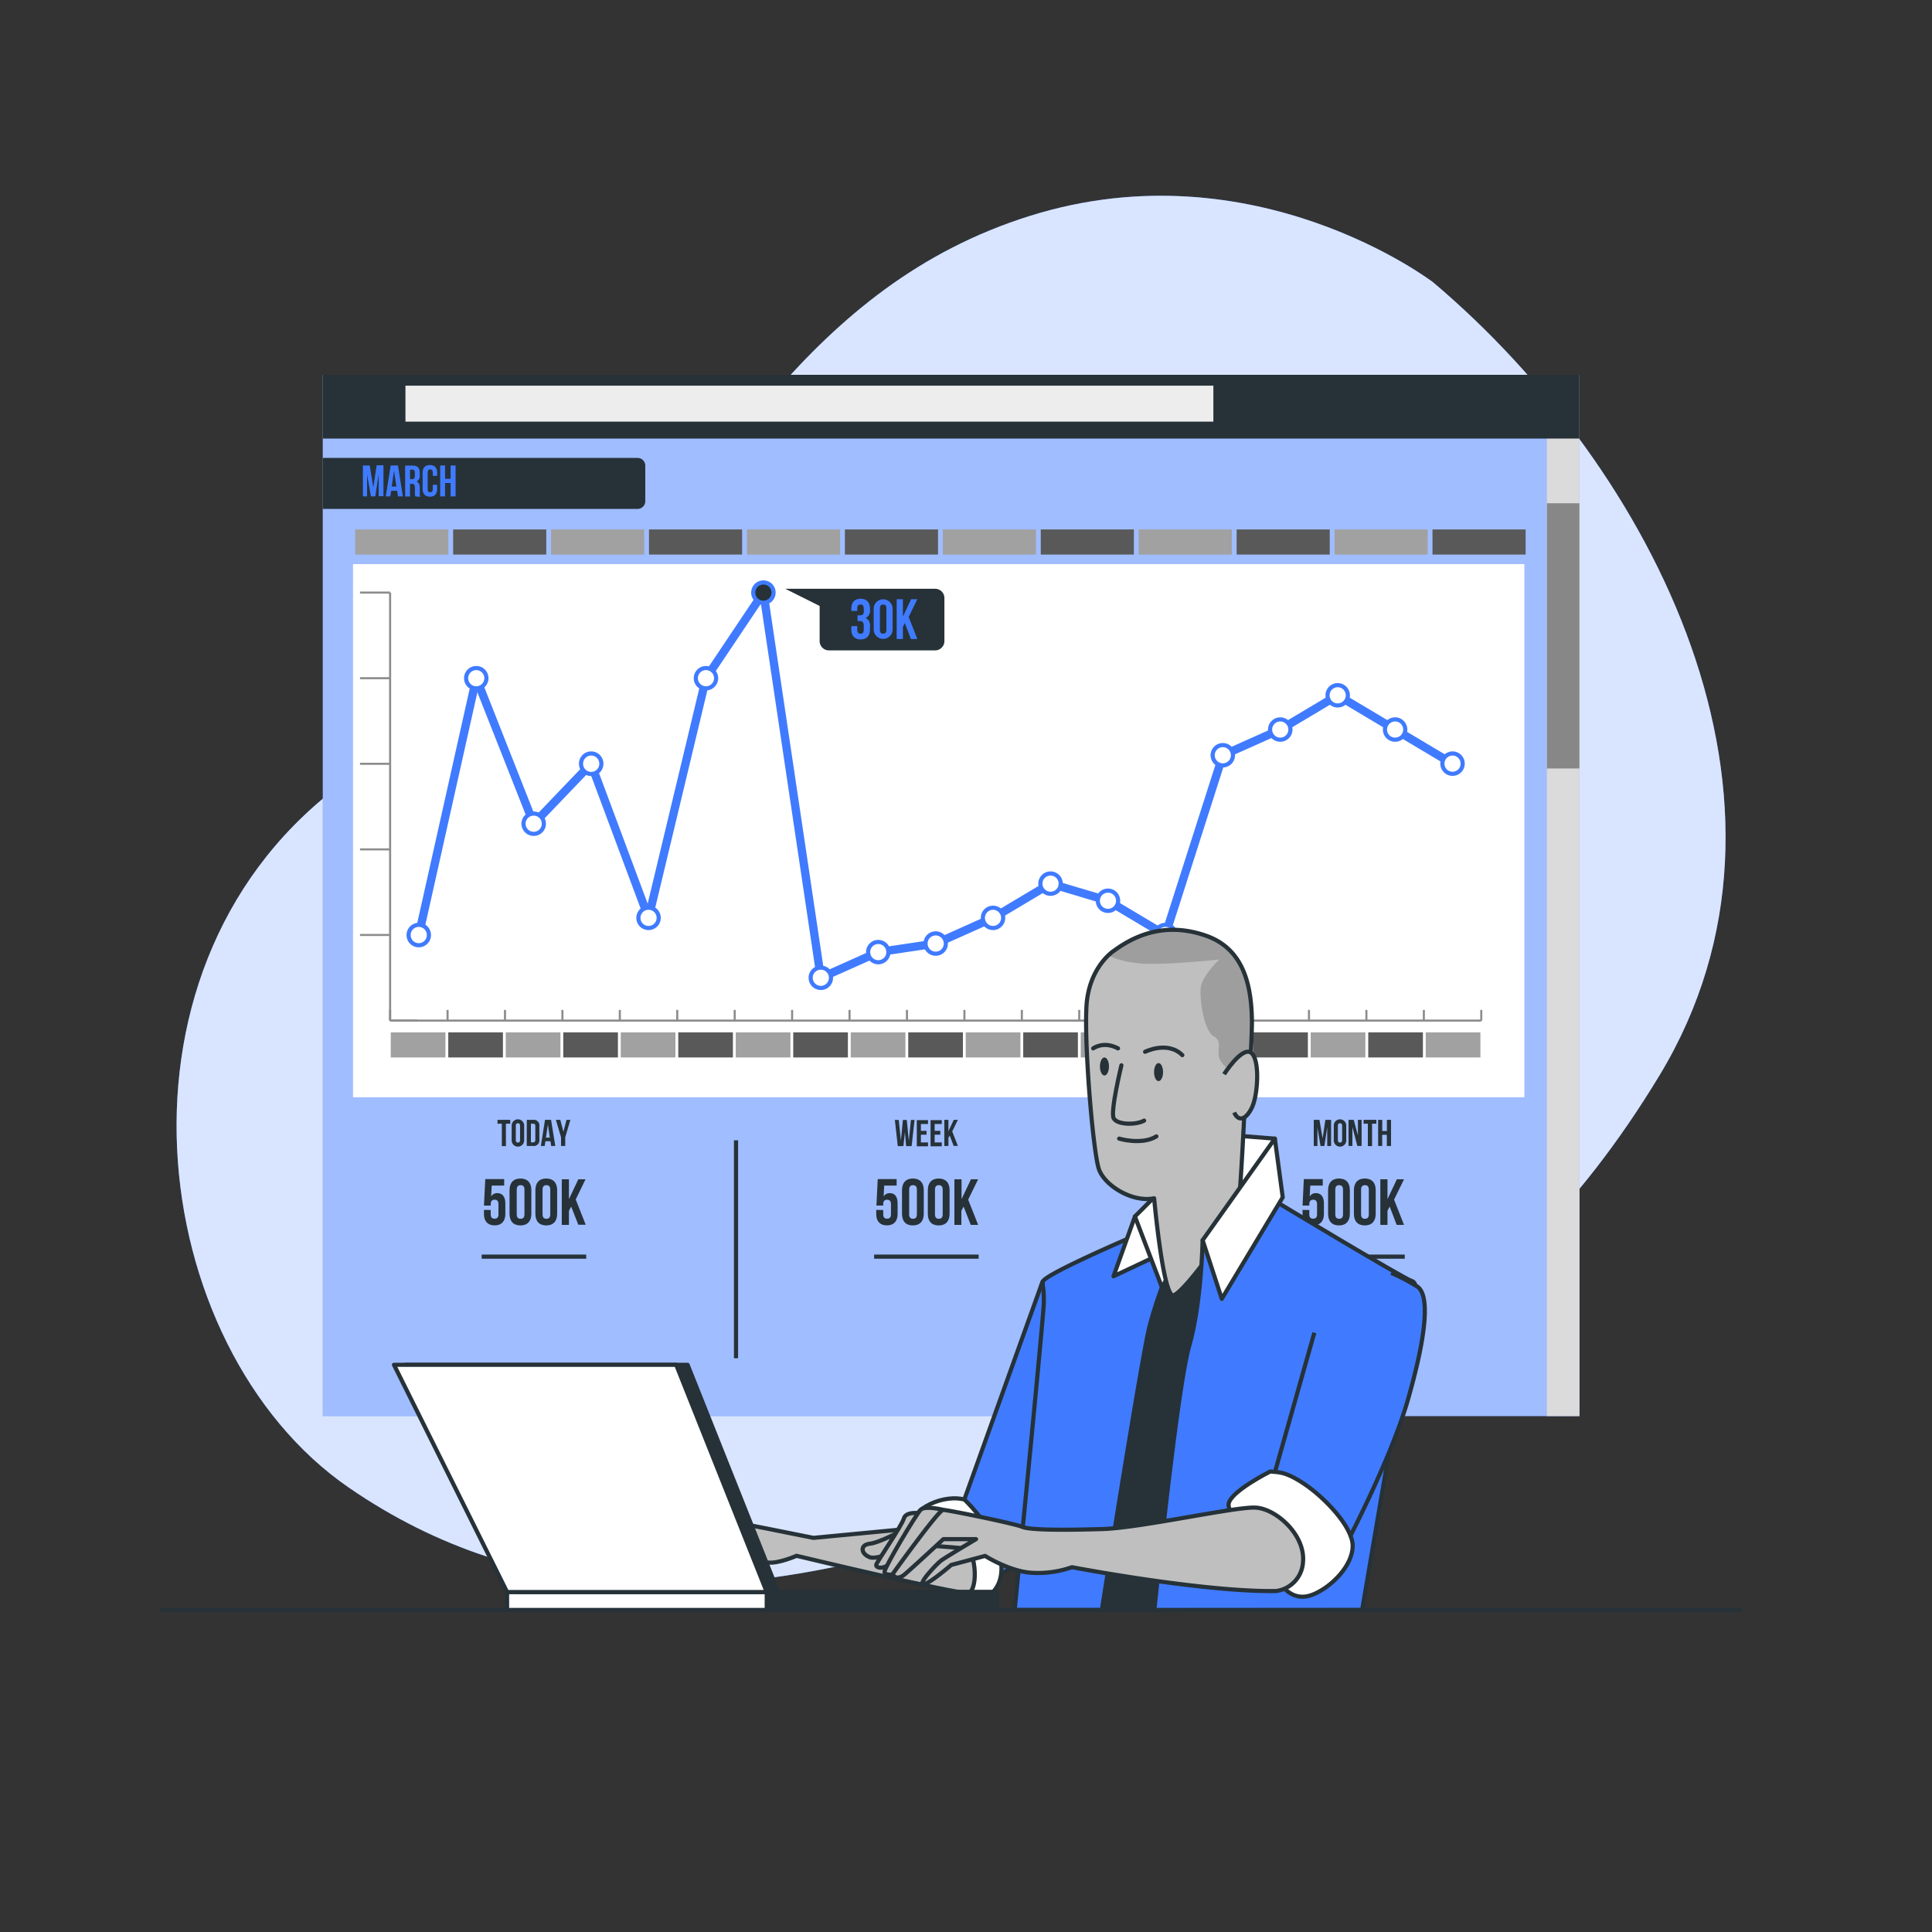 <svg xmlns="http://www.w3.org/2000/svg" xmlns:xlink="http://www.w3.org/1999/xlink" viewBox="0 0 500 500"><rect x="0" y="0" width="500" height="500" fill="#333333" stroke="none"/><defs><clipPath id="freepik--clip-path--inject-6"><path d="M288.47,245.92s-6.72,4.09-7.3,14.6,1.75,37.66,3.21,42,8.76,8.76,14.31,7.59c0,0,2.33,25.7,5,25.11s16.35-19,16.93-24.23S322,288.84,322,288.84a185.5,185.5,0,0,0,2-23.94c0-10.8-2.63-19.56-12-22.78S294.89,241.25,288.47,245.92Z" style="fill:#bfbfbf;stroke:#263238;stroke-linejoin:round;stroke-width:1.074px"></path></clipPath></defs><g id="freepik--background-simple--inject-6"><path d="M370.89,73.06S324.72,37.71,266.68,55.83s-81,69.34-113.48,105.07c-17,18.71-42.78,26.21-63.24,40.84-65.4,46.78-52.37,147,.32,183.25,45.62,31.43,101.45,33.12,173.21,6.65s123.19-42.63,166-113.36S427.9,121.23,370.89,73.06Z" style="fill:#407BFF"></path><path d="M370.89,73.06S324.72,37.71,266.68,55.83s-81,69.34-113.48,105.07c-17,18.71-42.78,26.21-63.24,40.84-65.4,46.78-52.37,147,.32,183.25,45.62,31.43,101.45,33.12,173.21,6.65s123.19-42.63,166-113.36S427.9,121.23,370.89,73.06Z" style="fill:#fff;opacity:0.8"></path></g><g id="freepik--Page--inject-6"><rect x="83.54" y="97" width="325.22" height="269.48" style="fill:#407BFF"></rect><rect x="83.54" y="97" width="325.22" height="269.48" style="fill:#fff;opacity:0.5"></rect><rect x="91.36" y="145.99" width="303.14" height="137.98" style="fill:#fff"></rect><line x1="100.96" y1="264.13" x2="383.35" y2="264.13" style="fill:none;stroke:#8c8c8c;stroke-miterlimit:10;stroke-width:0.537px"></line><line x1="100.96" y1="264.13" x2="100.96" y2="261.36" style="fill:none;stroke:#8c8c8c;stroke-miterlimit:10;stroke-width:0.537px"></line><line x1="115.83" y1="264.13" x2="115.83" y2="261.36" style="fill:none;stroke:#8c8c8c;stroke-miterlimit:10;stroke-width:0.537px"></line><line x1="130.69" y1="264.13" x2="130.69" y2="261.36" style="fill:none;stroke:#8c8c8c;stroke-miterlimit:10;stroke-width:0.537px"></line><line x1="145.55" y1="264.13" x2="145.55" y2="261.36" style="fill:none;stroke:#8c8c8c;stroke-miterlimit:10;stroke-width:0.537px"></line><line x1="160.41" y1="264.13" x2="160.41" y2="261.36" style="fill:none;stroke:#8c8c8c;stroke-miterlimit:10;stroke-width:0.537px"></line><line x1="175.27" y1="264.13" x2="175.27" y2="261.36" style="fill:none;stroke:#8c8c8c;stroke-miterlimit:10;stroke-width:0.537px"></line><line x1="190.14" y1="264.13" x2="190.14" y2="261.36" style="fill:none;stroke:#8c8c8c;stroke-miterlimit:10;stroke-width:0.537px"></line><line x1="205" y1="264.13" x2="205" y2="261.36" style="fill:none;stroke:#8c8c8c;stroke-miterlimit:10;stroke-width:0.537px"></line><line x1="219.86" y1="264.13" x2="219.86" y2="261.36" style="fill:none;stroke:#8c8c8c;stroke-miterlimit:10;stroke-width:0.537px"></line><line x1="234.72" y1="264.13" x2="234.72" y2="261.36" style="fill:none;stroke:#8c8c8c;stroke-miterlimit:10;stroke-width:0.537px"></line><line x1="249.59" y1="264.13" x2="249.59" y2="261.36" style="fill:none;stroke:#8c8c8c;stroke-miterlimit:10;stroke-width:0.537px"></line><line x1="264.45" y1="264.13" x2="264.45" y2="261.36" style="fill:none;stroke:#8c8c8c;stroke-miterlimit:10;stroke-width:0.537px"></line><line x1="279.31" y1="264.13" x2="279.31" y2="261.36" style="fill:none;stroke:#8c8c8c;stroke-miterlimit:10;stroke-width:0.537px"></line><line x1="294.17" y1="264.13" x2="294.17" y2="261.36" style="fill:none;stroke:#8c8c8c;stroke-miterlimit:10;stroke-width:0.537px"></line><line x1="309.04" y1="264.13" x2="309.04" y2="261.36" style="fill:none;stroke:#8c8c8c;stroke-miterlimit:10;stroke-width:0.537px"></line><line x1="323.9" y1="264.13" x2="323.9" y2="261.36" style="fill:none;stroke:#8c8c8c;stroke-miterlimit:10;stroke-width:0.537px"></line><line x1="338.76" y1="264.13" x2="338.76" y2="261.36" style="fill:none;stroke:#8c8c8c;stroke-miterlimit:10;stroke-width:0.537px"></line><line x1="353.62" y1="264.13" x2="353.62" y2="261.36" style="fill:none;stroke:#8c8c8c;stroke-miterlimit:10;stroke-width:0.537px"></line><line x1="368.49" y1="264.13" x2="368.49" y2="261.36" style="fill:none;stroke:#8c8c8c;stroke-miterlimit:10;stroke-width:0.537px"></line><line x1="383.35" y1="264.13" x2="383.35" y2="261.36" style="fill:none;stroke:#8c8c8c;stroke-miterlimit:10;stroke-width:0.537px"></line><line x1="100.96" y1="264.13" x2="100.96" y2="153.36" style="fill:none;stroke:#8c8c8c;stroke-miterlimit:10;stroke-width:0.537px"></line><line x1="100.96" y1="264.13" x2="108.02" y2="264.13" style="fill:none;stroke:#8c8c8c;stroke-miterlimit:10;stroke-width:0.537px"></line><line x1="100.96" y1="241.97" x2="93.17" y2="241.97" style="fill:none;stroke:#8c8c8c;stroke-miterlimit:10;stroke-width:0.537px"></line><line x1="100.96" y1="219.82" x2="93.17" y2="219.82" style="fill:none;stroke:#8c8c8c;stroke-miterlimit:10;stroke-width:0.537px"></line><line x1="100.96" y1="197.67" x2="93.17" y2="197.67" style="fill:none;stroke:#8c8c8c;stroke-miterlimit:10;stroke-width:0.537px"></line><line x1="100.96" y1="175.52" x2="93.17" y2="175.52" style="fill:none;stroke:#8c8c8c;stroke-miterlimit:10;stroke-width:0.537px"></line><line x1="100.96" y1="153.36" x2="93.17" y2="153.36" style="fill:none;stroke:#8c8c8c;stroke-miterlimit:10;stroke-width:0.537px"></line><line x1="123.26" y1="175.52" x2="108.39" y2="241.97" style="fill:none;stroke:#407BFF;stroke-linecap:round;stroke-miterlimit:10;stroke-width:2.148px"></line><line x1="138.12" y1="213.18" x2="123.26" y2="175.52" style="fill:none;stroke:#407BFF;stroke-linecap:round;stroke-miterlimit:10;stroke-width:2.148px"></line><line x1="152.98" y1="197.67" x2="138.12" y2="213.18" style="fill:none;stroke:#407BFF;stroke-linecap:round;stroke-miterlimit:10;stroke-width:2.148px"></line><line x1="167.84" y1="237.54" x2="152.98" y2="197.67" style="fill:none;stroke:#407BFF;stroke-linecap:round;stroke-miterlimit:10;stroke-width:2.148px"></line><line x1="182.71" y1="175.52" x2="167.84" y2="237.54" style="fill:none;stroke:#407BFF;stroke-linecap:round;stroke-miterlimit:10;stroke-width:2.148px"></line><line x1="197.57" y1="153.36" x2="182.71" y2="175.52" style="fill:none;stroke:#407BFF;stroke-linecap:round;stroke-miterlimit:10;stroke-width:2.148px"></line><line x1="212.43" y1="253.05" x2="197.57" y2="153.36" style="fill:none;stroke:#407BFF;stroke-linecap:round;stroke-miterlimit:10;stroke-width:2.148px"></line><line x1="227.29" y1="246.41" x2="212.43" y2="253.05" style="fill:none;stroke:#407BFF;stroke-linecap:round;stroke-miterlimit:10;stroke-width:2.148px"></line><line x1="242.16" y1="244.19" x2="227.29" y2="246.41" style="fill:none;stroke:#407BFF;stroke-linecap:round;stroke-miterlimit:10;stroke-width:2.148px"></line><line x1="257.02" y1="237.54" x2="242.16" y2="244.19" style="fill:none;stroke:#407BFF;stroke-linecap:round;stroke-miterlimit:10;stroke-width:2.148px"></line><line x1="271.88" y1="228.68" x2="257.02" y2="237.54" style="fill:none;stroke:#407BFF;stroke-linecap:round;stroke-miterlimit:10;stroke-width:2.148px"></line><line x1="286.74" y1="233.11" x2="271.88" y2="228.68" style="fill:none;stroke:#407BFF;stroke-linecap:round;stroke-miterlimit:10;stroke-width:2.148px"></line><line x1="301.6" y1="241.97" x2="286.74" y2="233.11" style="fill:none;stroke:#407BFF;stroke-linecap:round;stroke-miterlimit:10;stroke-width:2.148px"></line><line x1="316.47" y1="195.45" x2="301.6" y2="241.97" style="fill:none;stroke:#407BFF;stroke-linecap:round;stroke-miterlimit:10;stroke-width:2.148px"></line><line x1="331.33" y1="188.81" x2="316.47" y2="195.45" style="fill:none;stroke:#407BFF;stroke-linecap:round;stroke-miterlimit:10;stroke-width:2.148px"></line><line x1="346.19" y1="179.95" x2="331.33" y2="188.81" style="fill:none;stroke:#407BFF;stroke-linecap:round;stroke-miterlimit:10;stroke-width:2.148px"></line><line x1="361.05" y1="188.81" x2="346.19" y2="179.95" style="fill:none;stroke:#407BFF;stroke-linecap:round;stroke-miterlimit:10;stroke-width:2.148px"></line><line x1="375.92" y1="197.67" x2="361.05" y2="188.81" style="fill:none;stroke:#407BFF;stroke-linecap:round;stroke-miterlimit:10;stroke-width:2.148px"></line><path d="M108.39,239.35h0A2.62,2.62,0,0,1,111,242h0a2.63,2.63,0,0,1-2.63,2.63h0a2.62,2.62,0,0,1-2.62-2.63h0A2.62,2.62,0,0,1,108.39,239.35Z" style="fill:#fff;stroke:#407BFF;stroke-linecap:round;stroke-linejoin:round;stroke-width:1.074px"></path><path d="M123.26,172.89h0a2.62,2.62,0,0,1,2.62,2.63h0a2.62,2.62,0,0,1-2.62,2.62h0a2.62,2.62,0,0,1-2.63-2.62h0A2.63,2.63,0,0,1,123.26,172.89Z" style="fill:#fff;stroke:#407BFF;stroke-linecap:round;stroke-linejoin:round;stroke-width:1.074px"></path><path d="M138.12,210.55h0a2.63,2.63,0,0,1,2.63,2.63h0a2.62,2.62,0,0,1-2.63,2.62h0a2.62,2.62,0,0,1-2.63-2.62h0A2.63,2.63,0,0,1,138.12,210.55Z" style="fill:#fff;stroke:#407BFF;stroke-linecap:round;stroke-linejoin:round;stroke-width:1.074px"></path><path d="M153,195h0a2.63,2.63,0,0,1,2.63,2.63h0A2.63,2.63,0,0,1,153,200.3h0a2.63,2.63,0,0,1-2.63-2.63h0A2.63,2.63,0,0,1,153,195Z" style="fill:#fff;stroke:#407BFF;stroke-linecap:round;stroke-linejoin:round;stroke-width:1.074px"></path><path d="M167.84,234.92h0a2.62,2.62,0,0,1,2.63,2.62h0a2.63,2.63,0,0,1-2.63,2.63h0a2.62,2.62,0,0,1-2.62-2.63h0A2.62,2.62,0,0,1,167.84,234.92Z" style="fill:#fff;stroke:#407BFF;stroke-linecap:round;stroke-linejoin:round;stroke-width:1.074px"></path><path d="M182.71,172.89h0a2.62,2.62,0,0,1,2.62,2.63h0a2.62,2.62,0,0,1-2.62,2.62h0a2.62,2.62,0,0,1-2.63-2.62h0A2.63,2.63,0,0,1,182.71,172.89Z" style="fill:#fff;stroke:#407BFF;stroke-linecap:round;stroke-linejoin:round;stroke-width:1.074px"></path><path d="M197.57,150.74h0a2.62,2.62,0,0,1,2.63,2.62h0a2.63,2.63,0,0,1-2.63,2.63h0a2.63,2.63,0,0,1-2.63-2.63h0A2.62,2.62,0,0,1,197.57,150.74Z" style="fill:#263238;stroke:#407BFF;stroke-linecap:round;stroke-linejoin:round;stroke-width:1.074px"></path><path d="M212.43,250.42h0a2.63,2.63,0,0,1,2.63,2.63h0a2.63,2.63,0,0,1-2.63,2.63h0a2.63,2.63,0,0,1-2.63-2.63h0A2.63,2.63,0,0,1,212.43,250.42Z" style="fill:#fff;stroke:#407BFF;stroke-linecap:round;stroke-linejoin:round;stroke-width:1.074px"></path><path d="M227.29,243.78h0a2.63,2.63,0,0,1,2.63,2.63h0a2.62,2.62,0,0,1-2.63,2.62h0a2.62,2.62,0,0,1-2.62-2.62h0A2.62,2.62,0,0,1,227.29,243.78Z" style="fill:#fff;stroke:#407BFF;stroke-linecap:round;stroke-linejoin:round;stroke-width:1.074px"></path><path d="M242.16,241.56h0a2.62,2.62,0,0,1,2.62,2.63h0a2.62,2.62,0,0,1-2.62,2.63h0a2.63,2.63,0,0,1-2.63-2.63h0A2.63,2.63,0,0,1,242.16,241.56Z" style="fill:#fff;stroke:#407BFF;stroke-linecap:round;stroke-linejoin:round;stroke-width:1.074px"></path><path d="M257,234.92h0a2.62,2.62,0,0,1,2.62,2.62h0a2.62,2.62,0,0,1-2.62,2.63h0a2.63,2.63,0,0,1-2.63-2.63h0A2.62,2.62,0,0,1,257,234.92Z" style="fill:#fff;stroke:#407BFF;stroke-linecap:round;stroke-linejoin:round;stroke-width:1.074px"></path><path d="M271.88,226.06h0a2.62,2.62,0,0,1,2.63,2.62h0a2.63,2.63,0,0,1-2.63,2.63h0a2.63,2.63,0,0,1-2.63-2.63h0A2.62,2.62,0,0,1,271.88,226.06Z" style="fill:#fff;stroke:#407BFF;stroke-linecap:round;stroke-linejoin:round;stroke-width:1.074px"></path><path d="M286.74,230.49h0a2.62,2.62,0,0,1,2.63,2.62h0a2.63,2.63,0,0,1-2.63,2.63h0a2.62,2.62,0,0,1-2.62-2.63h0A2.62,2.62,0,0,1,286.74,230.49Z" style="fill:#fff;stroke:#407BFF;stroke-linecap:round;stroke-linejoin:round;stroke-width:1.074px"></path><path d="M301.6,239.35h0a2.62,2.62,0,0,1,2.63,2.62h0a2.62,2.62,0,0,1-2.63,2.63h0A2.62,2.62,0,0,1,299,242h0A2.62,2.62,0,0,1,301.6,239.35Z" style="fill:#fff;stroke:#407BFF;stroke-linecap:round;stroke-linejoin:round;stroke-width:1.074px"></path><path d="M316.47,192.83h0a2.62,2.62,0,0,1,2.62,2.62h0a2.62,2.62,0,0,1-2.62,2.63h0a2.63,2.63,0,0,1-2.63-2.63h0A2.62,2.62,0,0,1,316.47,192.83Z" style="fill:#fff;stroke:#407BFF;stroke-linecap:round;stroke-linejoin:round;stroke-width:1.074px"></path><path d="M331.33,186.18h0a2.63,2.63,0,0,1,2.63,2.63h0a2.62,2.62,0,0,1-2.63,2.62h0a2.62,2.62,0,0,1-2.63-2.62h0A2.63,2.63,0,0,1,331.33,186.18Z" style="fill:#fff;stroke:#407BFF;stroke-linecap:round;stroke-linejoin:round;stroke-width:1.074px"></path><path d="M346.19,177.32h0a2.63,2.63,0,0,1,2.63,2.63h0a2.62,2.62,0,0,1-2.63,2.62h0a2.62,2.62,0,0,1-2.62-2.62h0A2.62,2.62,0,0,1,346.19,177.32Z" style="fill:#fff;stroke:#407BFF;stroke-linecap:round;stroke-linejoin:round;stroke-width:1.074px"></path><path d="M361.05,186.18h0a2.63,2.63,0,0,1,2.63,2.63h0a2.62,2.62,0,0,1-2.63,2.62h0a2.62,2.62,0,0,1-2.62-2.62h0A2.62,2.62,0,0,1,361.05,186.18Z" style="fill:#fff;stroke:#407BFF;stroke-linecap:round;stroke-linejoin:round;stroke-width:1.074px"></path><path d="M375.92,195h0a2.62,2.62,0,0,1,2.62,2.63h0a2.62,2.62,0,0,1-2.62,2.63h0a2.63,2.63,0,0,1-2.63-2.63h0A2.63,2.63,0,0,1,375.92,195Z" style="fill:#fff;stroke:#407BFF;stroke-linecap:round;stroke-linejoin:round;stroke-width:1.074px"></path><rect x="400.35" y="97" width="8.4" height="269.48" style="fill:#dbdbdb"></rect><rect x="400.35" y="130.24" width="8.4" height="68.64" style="fill:#878787"></rect><rect x="83.54" y="97" width="325.22" height="16.5" style="fill:#263238"></rect><path d="M83.54,118.51H165a2,2,0,0,1,2,2v9.2a2,2,0,0,1-2,2H83.54a0,0,0,0,1,0,0V118.51A0,0,0,0,1,83.54,118.51Z" style="fill:#263238"></path><path d="M96.61,126.14l.87-5.72h1.76v8H98V122.7l-.87,5.77H96L95,122.78v5.69H93.92v-8h1.76Z" style="fill:#407BFF"></path><path d="M104.26,128.47H103l-.22-1.46h-1.55l-.22,1.46H99.83l1.29-8H103Zm-2.89-2.55h1.22l-.61-4.07Z" style="fill:#407BFF"></path><path d="M107.49,128.47a2.46,2.46,0,0,1-.11-1v-1.26c0-.75-.26-1-.83-1h-.44v3.28h-1.26v-8h1.91c1.31,0,1.87.61,1.87,1.85v.64a1.6,1.6,0,0,1-.83,1.63c.63.26.84.87.84,1.71v1.25a2.28,2.28,0,0,0,.14,1Zm-1.38-6.9V124h.5c.47,0,.75-.2.75-.85v-.79c0-.58-.19-.83-.64-.83Z" style="fill:#407BFF"></path><path d="M113.14,125.47v1.07c0,1.29-.64,2-1.88,2s-1.89-.74-1.89-2v-4.19c0-1.29.64-2,1.89-2s1.88.73,1.88,2v.79H112v-.87c0-.57-.26-.79-.66-.79s-.66.22-.66.79v4.35c0,.58.26.78.66.78s.66-.2.66-.78v-1.15Z" style="fill:#407BFF"></path><path d="M115.18,128.47h-1.26v-8h1.26v3.45h1.44v-3.45h1.29v8h-1.29V125h-1.44Z" style="fill:#407BFF"></path><rect x="104.93" y="99.81" width="209.09" height="9.31" style="fill:#ededed"></rect><rect x="101.13" y="267.17" width="14.15" height="6.5" style="fill:#a1a1a1"></rect><rect x="116.01" y="267.17" width="14.15" height="6.5" style="fill:#595959"></rect><rect x="130.89" y="267.17" width="14.15" height="6.5" style="fill:#a1a1a1"></rect><rect x="145.77" y="267.17" width="14.15" height="6.5" style="fill:#595959"></rect><rect x="160.65" y="267.17" width="14.15" height="6.5" style="fill:#a1a1a1"></rect><rect x="175.53" y="267.17" width="14.15" height="6.5" style="fill:#595959"></rect><rect x="190.41" y="267.17" width="14.15" height="6.5" style="fill:#a1a1a1"></rect><rect x="205.29" y="267.17" width="14.15" height="6.5" style="fill:#595959"></rect><rect x="220.17" y="267.17" width="14.15" height="6.5" style="fill:#a1a1a1"></rect><rect x="235.05" y="267.17" width="14.15" height="6.5" style="fill:#595959"></rect><rect x="249.93" y="267.17" width="14.15" height="6.5" style="fill:#a1a1a1"></rect><rect x="264.81" y="267.17" width="14.15" height="6.5" style="fill:#595959"></rect><rect x="279.69" y="267.17" width="14.15" height="6.5" style="fill:#a1a1a1"></rect><rect x="294.57" y="267.17" width="14.15" height="6.5" style="fill:#595959"></rect><rect x="309.45" y="267.17" width="14.15" height="6.5" style="fill:#a1a1a1"></rect><rect x="324.33" y="267.17" width="14.15" height="6.5" style="fill:#595959"></rect><rect x="339.21" y="267.17" width="14.15" height="6.5" style="fill:#a1a1a1"></rect><rect x="354.1" y="267.17" width="14.15" height="6.5" style="fill:#595959"></rect><rect x="368.98" y="267.17" width="14.15" height="6.5" style="fill:#a1a1a1"></rect><rect x="91.93" y="137.02" width="24.1" height="6.5" style="fill:#a1a1a1"></rect><rect x="117.27" y="137.02" width="24.1" height="6.5" style="fill:#595959"></rect><rect x="142.62" y="137.02" width="24.1" height="6.5" style="fill:#a1a1a1"></rect><rect x="167.96" y="137.02" width="24.1" height="6.5" style="fill:#595959"></rect><rect x="193.31" y="137.02" width="24.1" height="6.5" style="fill:#a1a1a1"></rect><rect x="218.66" y="137.02" width="24.1" height="6.5" style="fill:#595959"></rect><rect x="244" y="137.02" width="24.1" height="6.5" style="fill:#a1a1a1"></rect><rect x="269.35" y="137.02" width="24.1" height="6.5" style="fill:#595959"></rect><rect x="294.69" y="137.02" width="24.1" height="6.5" style="fill:#a1a1a1"></rect><rect x="320.04" y="137.02" width="24.1" height="6.5" style="fill:#595959"></rect><rect x="345.39" y="137.02" width="24.1" height="6.5" style="fill:#a1a1a1"></rect><rect x="370.73" y="137.02" width="24.1" height="6.5" style="fill:#595959"></rect><path d="M242,152.37H203.22l8.9,4.45v9.09a2.41,2.41,0,0,0,2.41,2.41H242a2.41,2.41,0,0,0,2.41-2.41V154.78A2.41,2.41,0,0,0,242,152.37Z" style="fill:#263238"></path><path d="M223.54,157.61c0-.92-.33-1.17-.84-1.17s-.84.28-.84,1v.66h-1.53v-.56c0-1.64.82-2.58,2.41-2.58s2.41.94,2.41,2.58v.27a2,2,0,0,1-1.13,2.11,2.1,2.1,0,0,1,1.13,2.16v.81c0,1.65-.82,2.59-2.41,2.59s-2.41-.94-2.41-2.59v-.85h1.53V163c0,.74.32,1,.84,1s.84-.25.84-1.16v-.81c0-1-.33-1.31-1.06-1.31h-.55v-1.47h.64c.6,0,1-.26,1-1.09Z" style="fill:#407BFF"></path><path d="M226.11,157.55a2.45,2.45,0,1,1,4.9,0v5.35a2.45,2.45,0,1,1-4.9,0Zm1.61,5.45c0,.74.33,1,.84,1s.84-.28.84-1v-5.55c0-.73-.33-1-.84-1s-.84.28-.84,1Z" style="fill:#407BFF"></path><path d="M234.17,161.27l-.5.94v3.16h-1.61V155.08h1.61v4.49l2.12-4.49h1.61l-2.24,4.59,2.24,5.7h-1.66Z" style="fill:#407BFF"></path><path d="M127,313.15v1.1c0,.84.37,1.14,1,1.14s1-.3,1-1.14v-2.6c0-.84-.37-1.16-1-1.16s-1,.32-1,1.16V312h-1.75l.34-6.85h4.89v1.68h-3.22l-.16,2.82a1.77,1.77,0,0,1,1.62-.86c1.37,0,2.06,1,2.06,2.7v2.63c0,1.89-.94,3-2.76,3s-2.77-1.08-2.77-3v-1Z" style="fill:#263238"></path><path d="M131.87,308c0-1.89,1-3,2.82-3s2.82,1.08,2.82,3v6.14c0,1.89-1,3-2.82,3s-2.82-1.08-2.82-3Zm1.86,6.26c0,.84.37,1.16,1,1.16s1-.32,1-1.16v-6.38c0-.84-.37-1.16-1-1.16s-1,.32-1,1.16Z" style="fill:#263238"></path><path d="M138.56,308c0-1.89,1-3,2.81-3s2.82,1.08,2.82,3v6.14c0,1.89-1,3-2.82,3s-2.81-1.08-2.81-3Zm1.85,6.26c0,.84.37,1.16,1,1.16s1-.32,1-1.16v-6.38c0-.84-.37-1.16-1-1.16s-1,.32-1,1.16Z" style="fill:#263238"></path><path d="M147.82,312.26l-.58,1.08V317h-1.85v-11.8h1.85v5.14l2.43-5.14h1.86L149,310.42l2.58,6.54h-1.91Z" style="fill:#263238"></path><line x1="124.66" y1="325.22" x2="151.71" y2="325.22" style="fill:none;stroke:#263238;stroke-miterlimit:10;stroke-width:1.074px"></line><path d="M228.58,313.15v1.1c0,.84.37,1.14,1,1.14s1-.3,1-1.14v-2.6c0-.84-.37-1.16-1-1.16s-1,.32-1,1.16V312h-1.76l.34-6.85h4.89v1.68h-3.22l-.15,2.82a1.76,1.76,0,0,1,1.62-.86c1.36,0,2,1,2,2.7v2.63c0,1.89-.94,3-2.76,3s-2.77-1.08-2.77-3v-1Z" style="fill:#263238"></path><path d="M233.44,308c0-1.89,1-3,2.81-3s2.82,1.08,2.82,3v6.14c0,1.89-1,3-2.82,3s-2.81-1.08-2.81-3Zm1.85,6.26c0,.84.37,1.16,1,1.16s1-.32,1-1.16v-6.38c0-.84-.37-1.16-1-1.16s-1,.32-1,1.16Z" style="fill:#263238"></path><path d="M240.12,308c0-1.89,1-3,2.81-3s2.82,1.08,2.82,3v6.14c0,1.89-1,3-2.82,3s-2.81-1.08-2.81-3Zm1.85,6.26c0,.84.37,1.16,1,1.16s1-.32,1-1.16v-6.38c0-.84-.37-1.16-1-1.16s-1,.32-1,1.16Z" style="fill:#263238"></path><path d="M249.38,312.26l-.58,1.08V317H247v-11.8h1.85v5.14l2.43-5.14h1.86l-2.58,5.26,2.58,6.54h-1.91Z" style="fill:#263238"></path><line x1="226.22" y1="325.22" x2="253.27" y2="325.22" style="fill:none;stroke:#263238;stroke-miterlimit:10;stroke-width:1.074px"></line><path d="M338.85,313.15v1.1c0,.84.37,1.14,1,1.14s1-.3,1-1.14v-2.6c0-.84-.37-1.16-1-1.16s-1,.32-1,1.16V312H337.1l.33-6.85h4.9v1.68H339.1l-.15,2.82a1.77,1.77,0,0,1,1.62-.86c1.37,0,2.06,1,2.06,2.7v2.63c0,1.89-.95,3-2.77,3s-2.76-1.08-2.76-3v-1Z" style="fill:#263238"></path><path d="M343.71,308c0-1.89,1-3,2.82-3s2.81,1.08,2.81,3v6.14c0,1.89-1,3-2.81,3s-2.82-1.08-2.82-3Zm1.86,6.26c0,.84.37,1.16,1,1.16s1-.32,1-1.16v-6.38c0-.84-.37-1.16-1-1.16s-1,.32-1,1.16Z" style="fill:#263238"></path><path d="M350.39,308c0-1.89,1-3,2.82-3s2.82,1.08,2.82,3v6.14c0,1.89-1,3-2.82,3s-2.82-1.08-2.82-3Zm1.86,6.26c0,.84.37,1.16,1,1.16s1-.32,1-1.16v-6.38c0-.84-.37-1.16-1-1.16s-1,.32-1,1.16Z" style="fill:#263238"></path><path d="M359.65,312.26l-.57,1.08V317h-1.85v-11.8h1.85v5.14l2.43-5.14h1.85l-2.58,5.26,2.58,6.54h-1.9Z" style="fill:#263238"></path><line x1="336.49" y1="325.22" x2="363.55" y2="325.22" style="fill:none;stroke:#263238;stroke-miterlimit:10;stroke-width:1.074px"></line><line x1="190.48" y1="295.11" x2="190.48" y2="351.51" style="fill:none;stroke:#263238;stroke-miterlimit:10;stroke-width:1.074px"></line><line x1="300.94" y1="295.11" x2="300.94" y2="351.51" style="fill:none;stroke:#263238;stroke-miterlimit:10;stroke-width:1.074px"></line><path d="M128.76,289.81h3.29v1h-1.12v5.8h-1.06v-5.8h-1.11Z" style="fill:#263238"></path><path d="M132.42,291.43a1.62,1.62,0,1,1,3.23,0V295a1.62,1.62,0,1,1-3.23,0Zm1.07,3.59c0,.49.21.67.55.67s.55-.18.55-.67v-3.65c0-.49-.21-.67-.55-.67s-.55.18-.55.67Z" style="fill:#263238"></path><path d="M136.34,289.81H138a1.46,1.46,0,0,1,1.59,1.67v3.43a1.46,1.46,0,0,1-1.59,1.67h-1.68Zm1.06,1v4.83h.6c.34,0,.54-.17.54-.66v-3.52c0-.48-.2-.65-.54-.65Z" style="fill:#263238"></path><path d="M143.71,296.58h-1.07l-.18-1.23h-1.31l-.18,1.23h-1l1.08-6.77h1.56Zm-2.42-2.15h1L141.8,291Z" style="fill:#263238"></path><path d="M145.2,294.34l-1.34-4.53H145l.81,3.08.81-3.08h1l-1.34,4.53v2.24H145.2Z" style="fill:#263238"></path><path d="M234.19,293l-.39,3.61h-1.46l-.75-6.77h1l.57,5.34.51-5.34h1l.53,5.38.55-5.38h.93l-.75,6.77h-1.42Z" style="fill:#263238"></path><path d="M238.33,292.66h1.46v1h-1.46v2h1.84v1h-2.9v-6.77h2.9v1h-1.84Z" style="fill:#263238"></path><path d="M241.89,292.66h1.46v1h-1.46v2h1.84v1h-2.9v-6.77h2.9v1h-1.84Z" style="fill:#263238"></path><path d="M245.78,293.88l-.33.62v2.08h-1.06v-6.77h1.06v2.95l1.39-2.95h1.06l-1.47,3,1.47,3.75h-1.09Z" style="fill:#263238"></path><path d="M342.29,294.62l.72-4.81h1.48v6.77h-1v-4.85l-.74,4.85h-1l-.8-4.79v4.79H340v-6.77h1.47Z" style="fill:#263238"></path><path d="M345.18,291.43a1.62,1.62,0,1,1,3.23,0V295a1.62,1.62,0,1,1-3.23,0Zm1.06,3.59c0,.49.21.67.55.67s.55-.18.55-.67v-3.65c0-.49-.21-.67-.55-.67s-.55.18-.55.67Z" style="fill:#263238"></path><path d="M350,291.68v4.9h-1v-6.77h1.34l1.09,4.05v-4.05h.95v6.77h-1.1Z" style="fill:#263238"></path><path d="M352.91,289.81h3.29v1h-1.11v5.8H354v-5.8h-1.11Z" style="fill:#263238"></path><path d="M357.72,296.58h-1.06v-6.77h1.06v2.9h1.21v-2.9H360v6.77h-1.09v-2.9h-1.21Z" style="fill:#263238"></path></g><g id="freepik--Character--inject-6"><polygon points="269.78 331.76 247.88 392.78 252.56 411.47 267.44 402.13 275.33 338.18 269.78 331.76" style="fill:#407BFF;stroke:#263238;stroke-linejoin:round;stroke-width:1.074px"></polygon><path d="M249.63,388.11s5.84,5.55,8.18,11.39,1.46,10.22-.88,12.55-5.84,2.34-10.21,2.34S236.5,402.13,235.91,396,245,386.65,249.63,388.11Z" style="fill:#fff;stroke:#263238;stroke-linejoin:round;stroke-width:1.074px"></path><path d="M171.09,398s-9.92,4.67-9.05,5.55,7.59-2.34,9.05-2.63S174.31,397.45,171.09,398Z" style="fill:#bfbfbf;stroke:#263238;stroke-linejoin:round;stroke-width:1.074px"></path><path d="M174.89,394.83s-3.21-.59-3.8.87-3.21,9.35-2.92,11.1,2.92-1.75,4.09-3.51S174.89,394.83,174.89,394.83Z" style="fill:#bfbfbf;stroke:#263238;stroke-linejoin:round;stroke-width:1.074px"></path><path d="M181,394.83s-5.25-1.46-6.13,0-5.55,11.68-5.55,11.68-.58,1.16,2,0S181,394.83,181,394.83Z" style="fill:#bfbfbf;stroke:#263238;stroke-linejoin:round;stroke-width:1.074px"></path><path d="M243.8,394.83,210.51,398s-23.07-4.67-25.69-5-5.26,1.76-6.43,3.51-8.46,11.09-8.46,11.09l1.75.59,10.22-8.18s5.54-.29,7.3-.29-5,3.8-7,4.09-4.38.58-4.09,1.75,5.55,1.46,6.72,1.46,9.34-2.92,9.34-2.92,2,0,4.67.29,7.3-1.75,7.3-1.75,41.46,9.93,44.38,9.63S253.64,396.77,243.8,394.83Z" style="fill:#bfbfbf;stroke:#263238;stroke-linejoin:round;stroke-width:1.074px"></path><path d="M284.47,328.59s16.47-14.32,30.79-13.6,17.9,8.59,17.9,8.59l-12.05,93H278.87Z" style="fill:#263238;stroke:#263238;stroke-linejoin:round;stroke-width:1.074px"></path><path d="M262.6,416.67h22.56c1.43-9.11,10.48-66.27,12.36-73.52a110.43,110.43,0,0,1,5-14.6l-2-11.68s-30.66,12.85-30.66,14.89.29,1.17.29,5.26C270.07,340.8,263.57,406.85,262.6,416.67Z" style="fill:#407BFF;stroke:#263238;stroke-linejoin:round;stroke-width:1.074px"></path><polygon points="293.72 314.82 288.18 330.3 298.69 325.34 293.72 314.82" style="fill:#fff;stroke:#263238;stroke-linejoin:round;stroke-width:1.074px"></polygon><polygon points="329.93 294.68 315.04 293.51 293.72 314.82 300.73 333.22 313.87 308.4 328.18 308.4 329.93 294.68" style="fill:#fff;stroke:#263238;stroke-linejoin:round;stroke-width:1.074px"></polygon><path d="M288.47,245.92s-6.72,4.09-7.3,14.6,1.75,37.66,3.21,42,8.76,8.76,14.31,7.59c0,0,2.33,25.7,5,25.11s16.35-19,16.93-24.23S322,288.84,322,288.84a185.5,185.5,0,0,0,2-23.94c0-10.8-2.63-19.56-12-22.78S294.89,241.25,288.47,245.92Z" style="fill:#bfbfbf"></path><g style="clip-path:url(#freepik--clip-path--inject-6)"><path d="M312.12,242.12c-9.35-3.21-17.23-.87-23.65,3.8a10,10,0,0,0-1.59,1.28c.46.29,3.91,2.24,11.05,2.24,7.69,0,17.65-1.14,17.65-1.14s-4.55,4.28-4.84,7.41.86,11.11,3.42,12.53.28,4,1.71,6.27,3.42,3.41,6.26.85a9,9,0,0,0,1.66-2.46c.18-2.66.3-5.4.3-8C324.09,254.1,321.46,245.34,312.12,242.12Z" style="fill:#9e9e9e"></path></g><path d="M288.47,245.92s-6.72,4.09-7.3,14.6,1.75,37.66,3.21,42,8.76,8.76,14.31,7.59c0,0,2.33,25.7,5,25.11s16.35-19,16.93-24.23S322,288.84,322,288.84a185.5,185.5,0,0,0,2-23.94c0-10.8-2.63-19.56-12-22.78S294.89,241.25,288.47,245.92Z" style="fill:none;stroke:#263238;stroke-linejoin:round;stroke-width:1.074px"></path><path d="M316.79,278s4.67-7.3,7-5.55,1.75,10.8.29,14-3.51,4.09-4.67,1.46" style="fill:#bfbfbf;stroke:#263238;stroke-linejoin:round;stroke-width:1.074px"></path><path d="M290.22,275.7s-2.92,12-2,13.72,5.83,1.76,7.88.59" style="fill:none;stroke:#263238;stroke-linecap:round;stroke-linejoin:round;stroke-width:1.074px"></path><path d="M289.64,294.68s5.83,1.75,9.63-.58" style="fill:none;stroke:#263238;stroke-linecap:round;stroke-linejoin:round;stroke-width:1.074px"></path><path d="M301,277.45c0,1.29-.52,2.34-1.17,2.34s-1.16-1.05-1.16-2.34.52-2.33,1.16-2.33S301,276.16,301,277.45Z" style="fill:#263238"></path><path d="M287,276c0,1.29-.53,2.34-1.17,2.34s-1.17-1.05-1.17-2.34.52-2.33,1.17-2.33S287,274.7,287,276Z" style="fill:#263238"></path><path d="M282.92,271.32s2.63-2,6.42,0" style="fill:none;stroke:#263238;stroke-linecap:round;stroke-linejoin:round;stroke-width:1.074px"></path><path d="M296.35,272.2s5.84-2.92,9.64.87" style="fill:none;stroke:#263238;stroke-linecap:round;stroke-linejoin:round;stroke-width:1.074px"></path><path d="M352.52,416.67c1.25-7.33,13-76.28,13.32-78.49s1.46-6.13-.58-6.71-37.38-21.9-37.38-21.9L311.24,321s-.29,16.35-3.5,27.44c-3,10.41-8.34,61.93-9,68.27Z" style="fill:#407BFF;stroke:#263238;stroke-linejoin:round;stroke-width:1.074px"></path><polygon points="311.24 320.96 316.2 336.14 331.97 309.86 329.93 294.68 311.24 320.96" style="fill:#fff;stroke:#263238;stroke-linejoin:round;stroke-width:1.074px"></polygon><path d="M340.15,344.9l-11.39,40.29,16.64,20.15s14-25.7,19-43.21,5.55-27.16,2.34-29.2a50.49,50.49,0,0,0-6.72-3.51" style="fill:#407BFF;stroke:#263238;stroke-linejoin:round;stroke-width:1.074px"></path><path d="M328.76,380.81s-10.51,5.26-10.8,8.47,9.05,13.14,11.38,17.52,5.55,7.88,10.51,5.84,10.22-7.59,10.22-12.56-7.3-12.55-12.55-16.06S330.51,381.1,328.76,380.81Z" style="fill:#fff;stroke:#263238;stroke-linejoin:round;stroke-width:1.074px"></path><path d="M233.58,396s-5.84,3.22-8.47,3.51-2.34,2.63,0,3.5,10.51-3.21,12.26-3.21,15.48,1.17,18.4,1.46,4.67-2.63-2.63-5S233.58,396,233.58,396Z" style="fill:#bfbfbf;stroke:#263238;stroke-linejoin:round;stroke-width:1.074px"></path><path d="M240.05,391.89s-5.41-1.25-6.1,1-7,11.21-7.18,12.07,2.09,1.56,4.67-1.25S240.05,391.89,240.05,391.89Z" style="fill:#bfbfbf;stroke:#263238;stroke-linejoin:round;stroke-width:1.074px"></path><path d="M244.09,390.74s-4.67-1.17-5.84,0-9.35,14.89-9.35,16.06,3.22.58,3.22.58l9.34-12.85,2.92-2.62Z" style="fill:#bfbfbf;stroke:#263238;stroke-linejoin:round;stroke-width:1.074px"></path><path d="M330.22,411.76a8,8,0,0,0,7-7.59c.58-7-7-13.72-12.27-14s-29.78,5.26-39.7,5.55-18.69.29-20.73-.58-19.27-4.38-20.44-4.38S231,407.38,231,407.38s.87,2,3.21,0,9.93-9.05,9.93-9.05h8.46s-7.88,4.67-9.05,5.55-5.84,5.84-4.67,6.13,7.3-5,7.3-5l8.76-2.34s6.42,4.09,12.26,4.38a26.66,26.66,0,0,0,10.22-1.46S311.24,412.05,330.22,411.76Z" style="fill:#bfbfbf;stroke:#263238;stroke-linejoin:round;stroke-width:1.074px"></path></g><g id="freepik--Device--inject-6"><line x1="450.76" y1="416.67" x2="41.53" y2="416.67" style="fill:none;stroke:#263238;stroke-linejoin:round;stroke-width:1.074px"></line><rect x="131.23" y="412.01" width="126.74" height="4.65" style="fill:#fff;stroke:#263238;stroke-linejoin:round;stroke-width:1.074px"></rect><rect x="198.43" y="412.01" width="59.55" height="4.65" style="fill:#263238;stroke:#263238;stroke-linejoin:round;stroke-width:1.074px"></rect><polygon points="201.38 412.01 177.95 353.21 104.92 353.21 134.19 412.01 201.38 412.01" style="fill:#263238;stroke:#263238;stroke-linejoin:round;stroke-width:1.074px"></polygon><polygon points="198.43 412.01 175 353.21 101.96 353.21 131.23 412.01 198.43 412.01" style="fill:#fff;stroke:#263238;stroke-linejoin:round;stroke-width:1.074px"></polygon></g></svg>